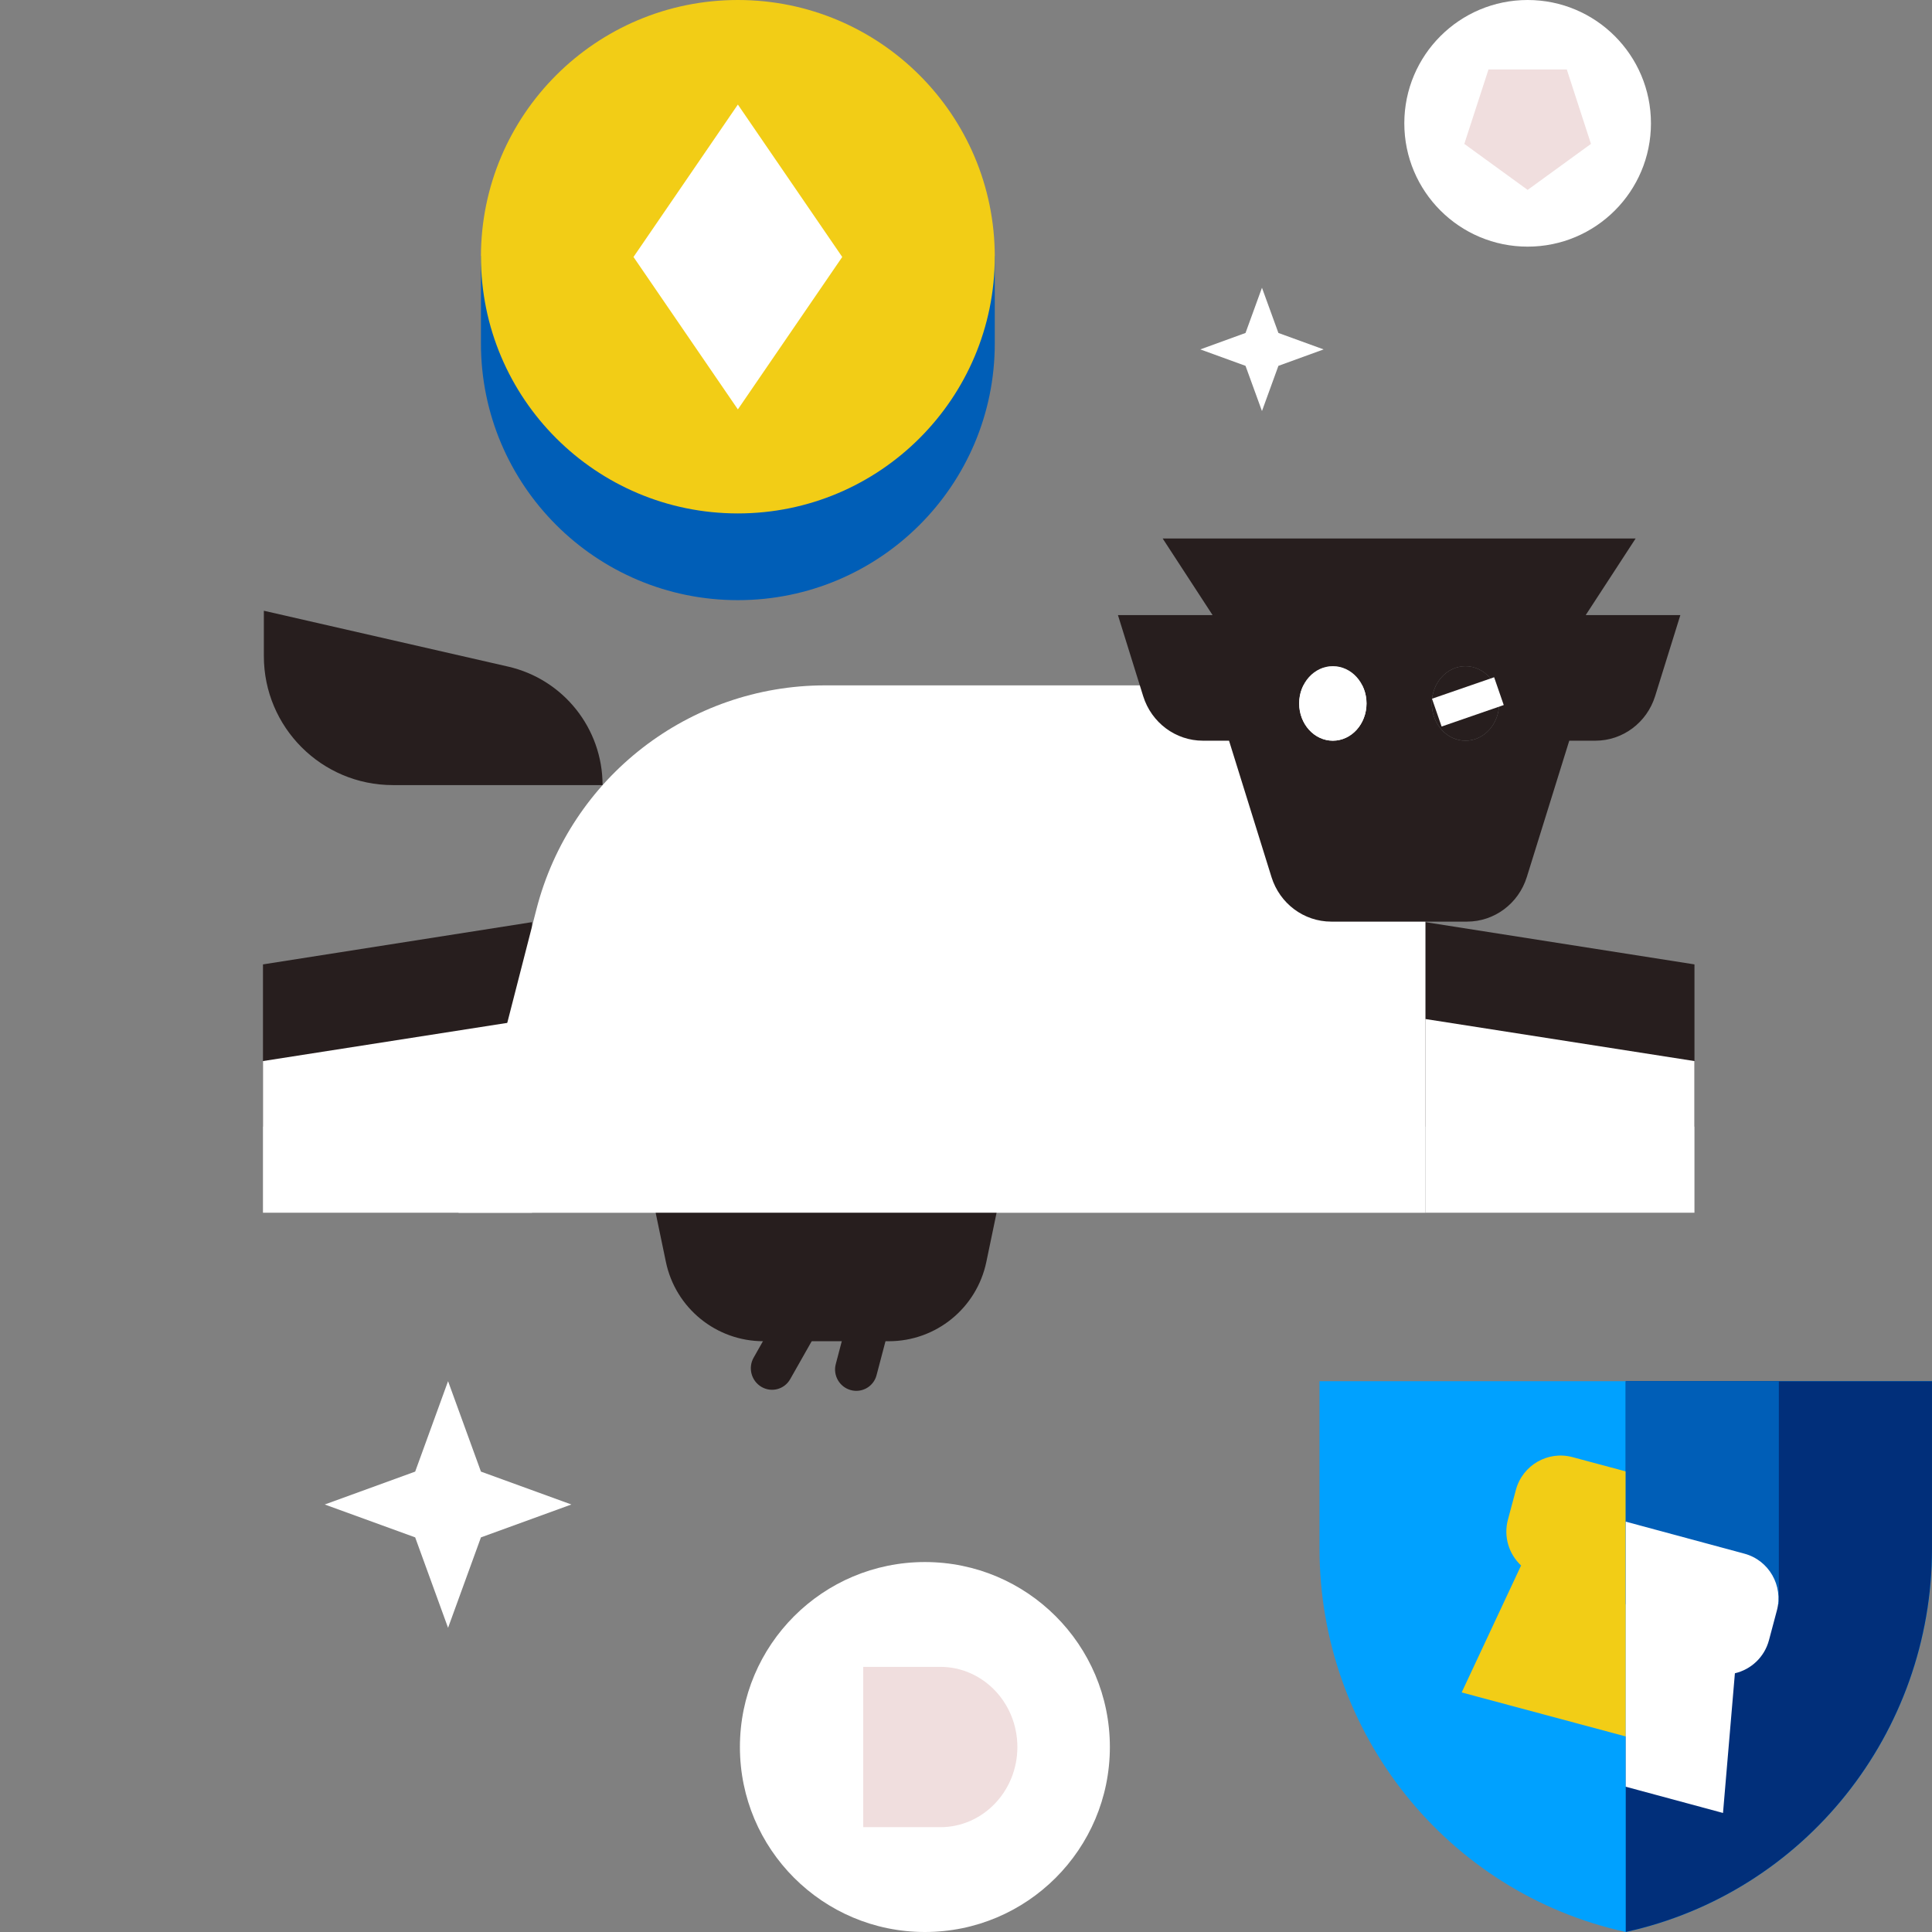 <svg width="470" height="470" viewBox="0 0 470 470" fill="none" xmlns="http://www.w3.org/2000/svg">
  <rect x="0" y="0" width="470" height="470" fill="#808080" stroke="none"/>
  <path d="M346.756 224.329L412.215 234.609V274.078H346.756L346.756 224.329Z" fill="#271E1E"/>
  <path d="M129.433 224.329L63.974 234.609L63.974 274.078H129.433V224.329Z" fill="#271E1E"/>
  <path d="M346.752 247.896L412.211 258.127L412.211 295.026L346.752 295.026L346.752 247.896Z" fill="white"/>
  <path d="M129.429 247.896L63.97 258.127L63.97 295.026H129.429V247.896Z" fill="white"/>
  <path d="M111.541 295.032L130.495 221.213C138.728 189.148 167.63 166.73 200.735 166.73H346.752V295.032H111.541Z" fill="white"/>
  <path d="M159.504 295.041L242.436 295.041L239.948 306.988C237.608 318.227 227.702 326.282 216.222 326.282H185.719C174.238 326.282 164.333 318.227 161.992 306.988L159.504 295.041Z" fill="#271E1E"/>
  <path d="M206.111 321.227L216.032 323.935L213.238 334.553C212.516 337.3 209.71 338.92 206.97 338.172C204.23 337.425 202.595 334.592 203.318 331.846L206.111 321.227Z" fill="#271E1E"/>
  <path d="M188.713 320.794L197.607 326.024L192.228 335.515C190.823 337.994 187.693 338.832 185.236 337.388C182.78 335.943 181.928 332.763 183.333 330.284L188.713 320.794Z" fill="#271E1E"/>
  <path d="M146.586 190.99H95.572C78.239 190.99 64.189 176.939 64.189 159.606L64.189 148.577L123.606 162.162C137.052 165.237 146.586 177.197 146.586 190.99Z" fill="#271E1E"/>
  <path fill-rule="evenodd" clip-rule="evenodd" d="M323.854 224.203C317.208 224.203 311.328 219.819 309.318 213.366L298.988 180.19L292.637 180.19C285.992 180.19 280.111 175.805 278.102 169.352L271.964 149.639L294.987 149.639L282.844 130.999H397.901L385.758 149.639L408.781 149.639L402.643 169.352C400.634 175.805 394.754 180.19 388.108 180.19L381.757 180.19L371.427 213.366C369.418 219.819 363.537 224.203 356.891 224.203H323.854ZM316.049 171.128C316.049 176.133 319.717 180.19 324.242 180.19C328.766 180.19 332.434 176.133 332.434 171.128C332.434 166.124 328.766 162.067 324.242 162.067C319.717 162.067 316.049 166.124 316.049 171.128ZM364.696 171.128C364.696 176.133 361.028 180.19 356.503 180.19C351.979 180.19 348.311 176.133 348.311 171.128C348.311 166.124 351.979 162.067 356.503 162.067C361.028 162.067 364.696 166.124 364.696 171.128Z" fill="#271E1E"/>
  <path d="M364.697 171.126C364.697 176.131 361.029 180.188 356.505 180.188C351.98 180.188 348.312 176.131 348.312 171.126C348.312 166.122 351.98 162.065 356.505 162.065C361.029 162.065 364.697 166.122 364.697 171.126Z" fill="#271E1E"/>
  <path d="M316.049 171.126C316.049 176.131 319.717 180.188 324.242 180.188C328.766 180.188 332.434 176.131 332.434 171.126C332.434 166.122 328.766 162.065 324.242 162.065C319.717 162.065 316.049 166.122 316.049 171.126Z" fill="white"/>
  <path d="M364.648 168.137L349.533 173.362" stroke="white" stroke-width="7.156"/>
  <path d="M179.5 146C144.982 146 117 118.04 117 83.549L117 62.273L242 62.273L242 83.549C242 118.04 214.018 146 179.5 146Z" fill="#005EB7"/>
  <ellipse cx="179.5" cy="62.451" rx="62.5" ry="62.451" fill="#F2CD16"/>
  <path d="M204.893 62.514L179.502 25.434L154.112 62.514L179.502 99.594L204.893 62.514Z" fill="white"/>
  <path d="M307 70L311 81L322 85L311 89L307 100L303 89L292 85L303 81L307 70Z" fill="white"/>
  <path d="M109 336L117 358L139 366L117 374L109 396L101 374L79 366L101 358L109 336Z" fill="white"/>
  <path d="M321 336.008H470V376.736C470 421.631 438.984 460.457 395.5 469.994C352.016 460.457 321 421.631 321 376.736V336.008Z" fill="#00A1FF"/>
  <path d="M469.997 376.736V336.008H395.497V469.994C438.981 460.457 469.997 421.631 469.997 376.736Z" fill="#012F7A"/>
  <path d="M395.494 422.427L355.583 411.723L370.035 380.839C367.091 378.092 365.722 373.849 366.836 369.686L368.776 362.439C370.384 356.434 376.549 352.871 382.548 354.48L395.494 357.952V422.427Z" fill="#F2CD16"/>
  <rect x="395.494" y="336" width="37.25" height="54.265" fill="#005EB7"/>
  <path d="M395.493 370.172L424.369 377.964C430.331 379.573 433.87 385.746 432.272 391.751L430.344 399C429.236 403.163 425.95 406.153 422.052 407.059L419.158 441.043L395.493 434.657V370.172Z" fill="white"/>
  <circle cx="225" cy="425" r="45" fill="white"/>
  <path d="M209.999 405.5H228.749C239.104 405.5 247.499 414.231 247.499 425C247.499 435.77 239.104 444.5 228.749 444.5H209.999V405.5Z" fill="#F0DEDE"/>
  <circle cx="371.629" cy="30" r="30" fill="white"/>
  <path d="M371.631 46.197L387.038 35.003L381.153 16.891H362.109L356.224 35.003L371.631 46.197Z" fill="#F0DEDE"/>
</svg>
